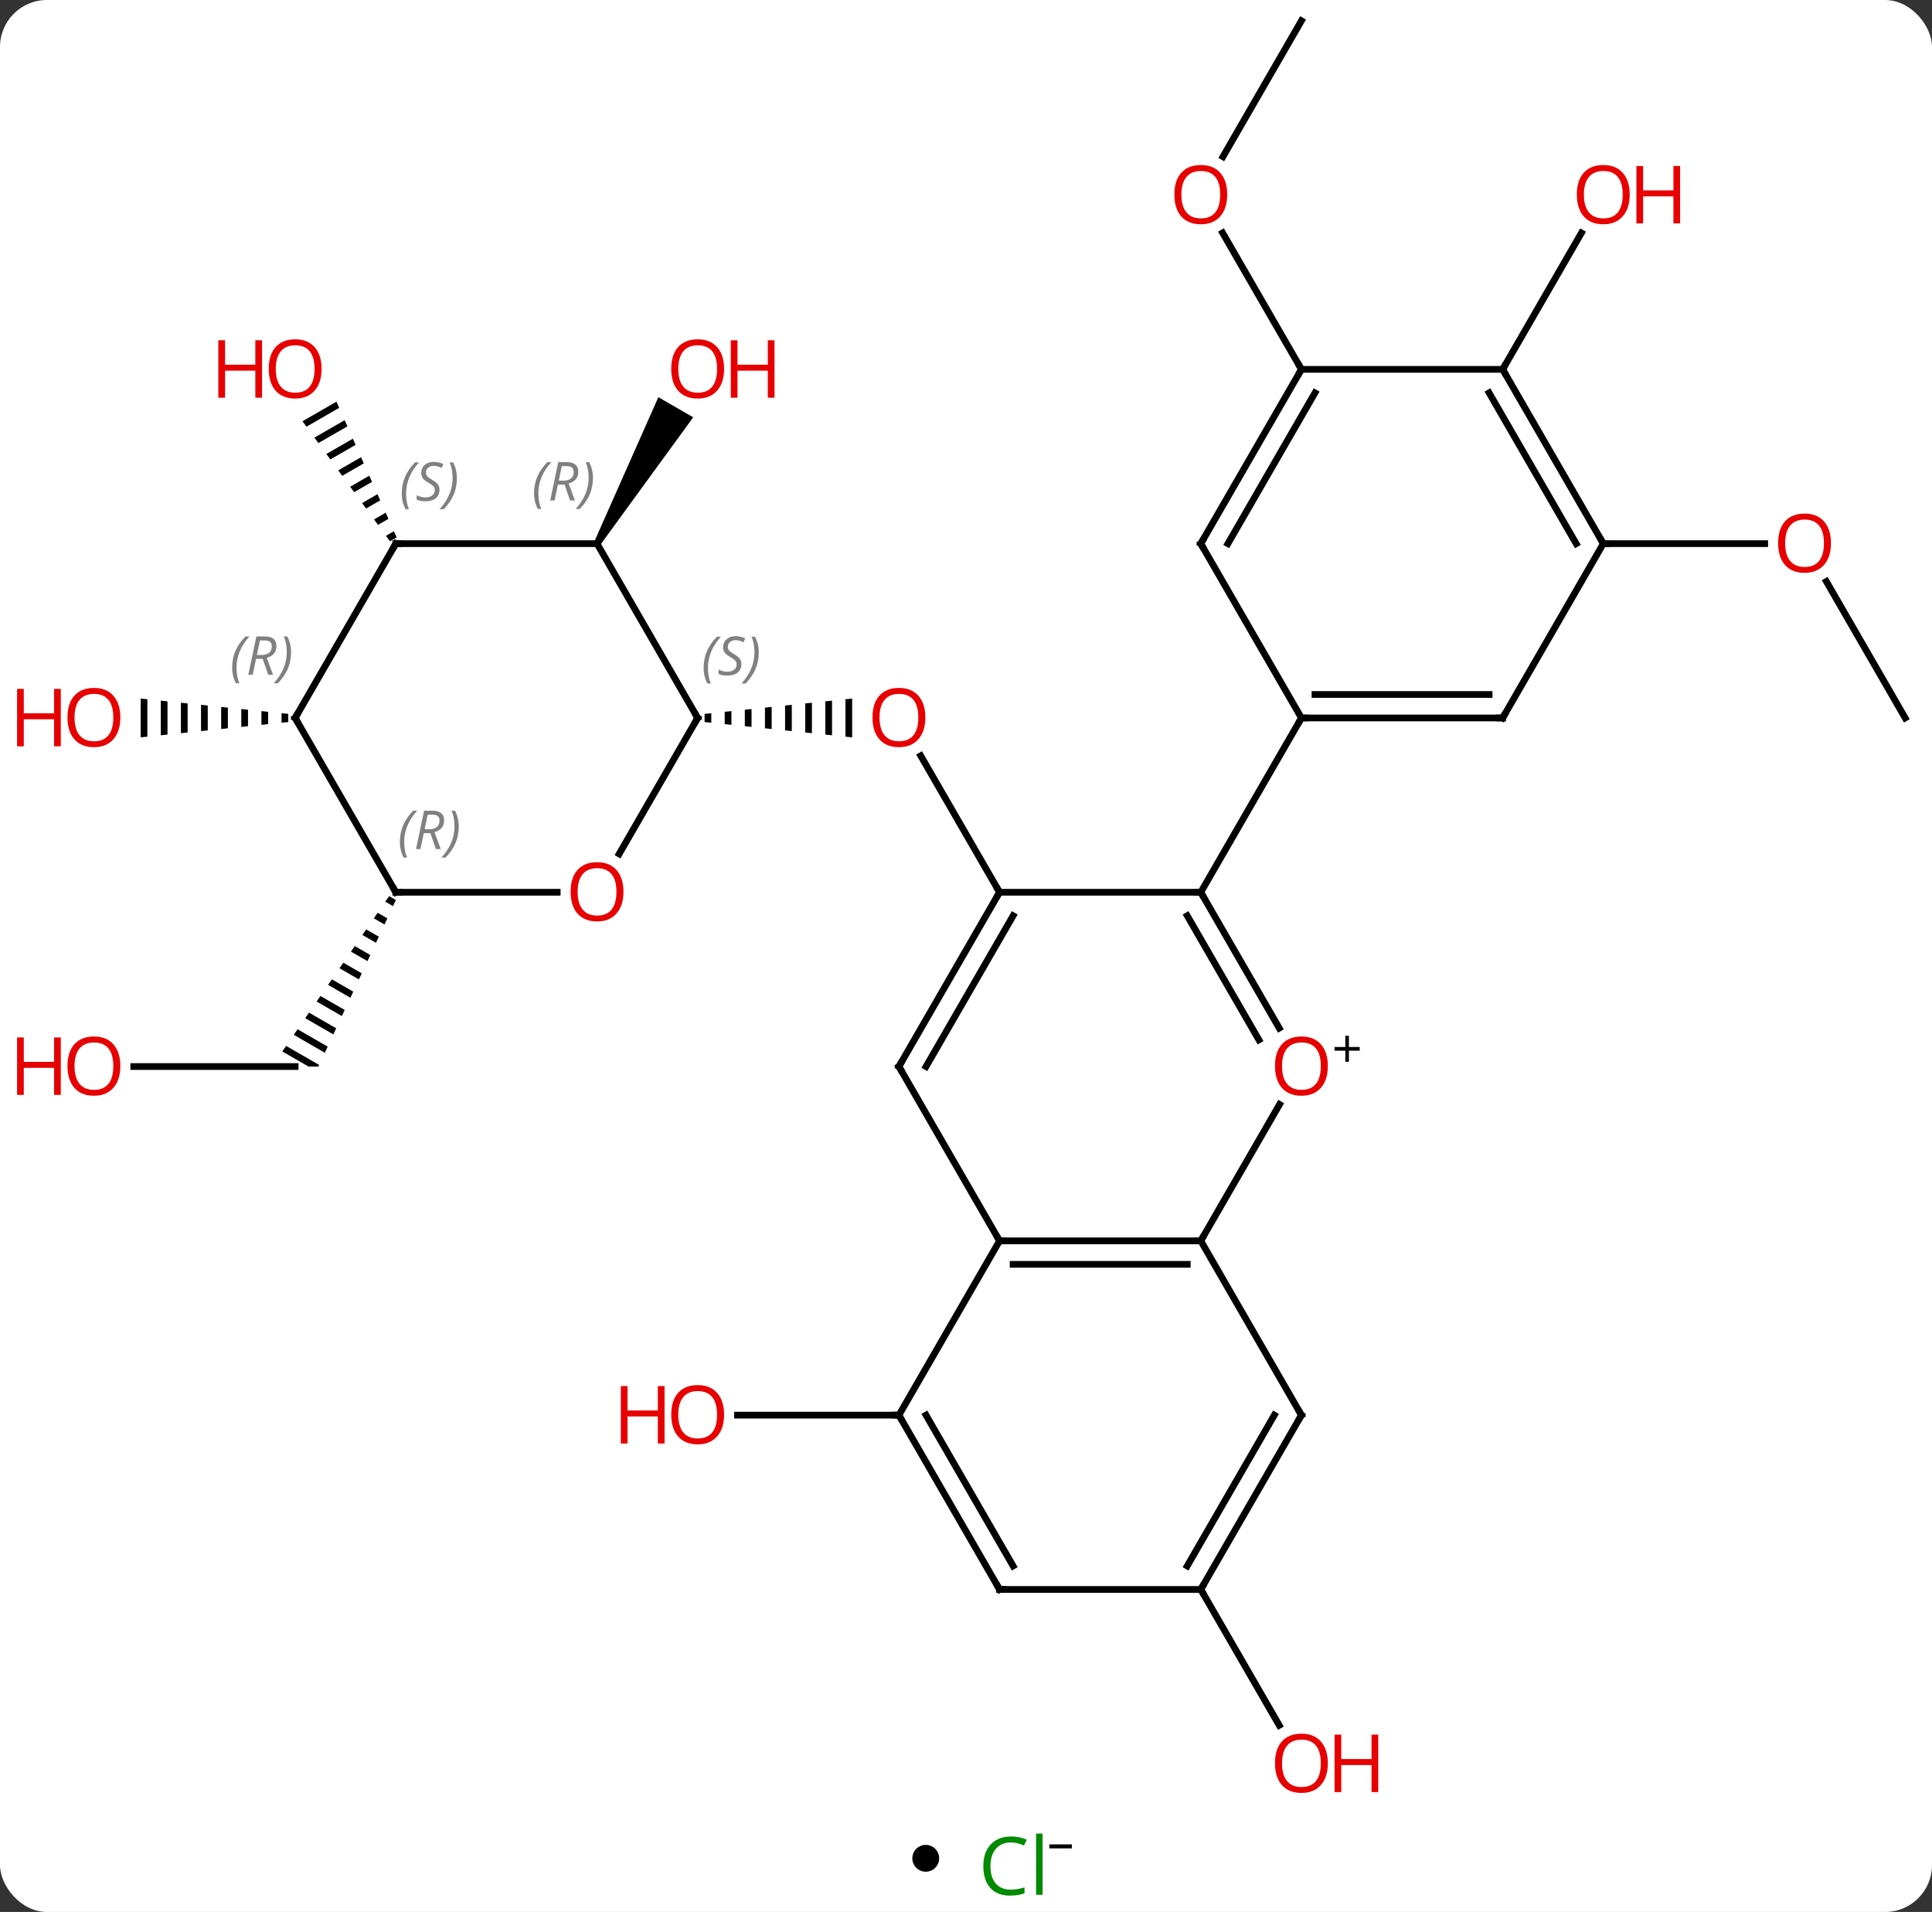 <svg width="288" viewBox="0 0 288 285" style="fill-opacity:1; color-rendering:auto; color-interpolation:auto; text-rendering:auto; stroke:black; stroke-linecap:square; stroke-miterlimit:10; shape-rendering:auto; stroke-opacity:1; fill:black; stroke-dasharray:none; font-weight:normal; stroke-width:1; font-family:'Open Sans'; font-style:normal; stroke-linejoin:miter; font-size:12; stroke-dashoffset:0; image-rendering:auto;" height="285" class="cas-substance-image" xmlns:xlink="http://www.w3.org/1999/xlink" xmlns="http://www.w3.org/2000/svg"><rect x="0" y="0" width="288" height="285" fill="#333333" stroke="none"/><svg class="cas-substance-single-component"><rect y="0" x="0" width="288" stroke="none" ry="7" rx="7" height="285" fill="white" class="cas-substance-group"/><svg y="0" x="0" width="288" viewBox="0 0 288 270" style="fill:black;" height="270" class="cas-substance-single-component-image"><svg><g><g transform="translate(149,133)" style="text-rendering:geometricPrecision; color-rendering:optimizeQuality; color-interpolation:linearRGB; stroke-linecap:butt; image-rendering:optimizeQuality;"><line y2="0" y1="-20.344" x2="0" x1="-11.746" style="fill:none;"/><path style="stroke:none;" d="M-42.969 -26.691 L-43.969 -26.587 L-43.969 -26.587 L-43.969 -25.373 L-43.969 -25.373 L-42.969 -25.269 L-42.969 -25.269 L-42.969 -26.691 ZM-39.969 -27.003 L-40.969 -26.899 L-40.969 -25.061 L-39.969 -24.957 L-39.969 -24.957 L-39.969 -27.003 ZM-36.969 -27.314 L-37.969 -27.21 L-37.969 -27.21 L-37.969 -24.75 L-37.969 -24.75 L-36.969 -24.646 L-36.969 -27.314 ZM-33.969 -27.626 L-34.969 -27.522 L-34.969 -27.522 L-34.969 -24.438 L-34.969 -24.438 L-33.969 -24.334 L-33.969 -24.334 L-33.969 -27.626 ZM-30.969 -27.938 L-31.969 -27.834 L-31.969 -27.834 L-31.969 -24.126 L-31.969 -24.126 L-30.969 -24.022 L-30.969 -24.022 L-30.969 -27.938 ZM-27.969 -28.25 L-28.969 -28.146 L-28.969 -23.814 L-27.969 -23.71 L-27.969 -23.71 L-27.969 -28.25 ZM-24.969 -28.561 L-25.969 -28.457 L-25.969 -28.457 L-25.969 -23.503 L-25.969 -23.503 L-24.969 -23.399 L-24.969 -23.399 L-24.969 -28.561 ZM-21.969 -28.873 L-22.969 -28.769 L-22.969 -28.769 L-22.969 -23.191 L-22.969 -23.191 L-21.969 -23.087 L-21.969 -23.087 L-21.969 -28.873 Z"/><line y2="-25.98" y1="-46.327" x2="135" x1="123.254" style="fill:none;"/><line y2="-51.963" y1="-51.963" x2="90" x1="114.062" style="fill:none;"/><line y2="-129.903" y1="-109.645" x2="45" x1="33.303" style="fill:none;"/><line y2="-77.943" y1="-98.287" x2="45" x1="33.254" style="fill:none;"/><line y2="77.943" y1="77.943" x2="-15" x1="-39.062" style="fill:none;"/><path style="stroke:none;" d="M-59.567 -51.713 L-60.433 -52.213 L-50.859 -73.795 L-45.663 -70.795 Z"/><line y2="-77.943" y1="-98.275" x2="75" x1="86.739" style="fill:none;"/><line y2="103.923" y1="124.175" x2="30" x1="41.693" style="fill:none;"/><line y2="25.98" y1="25.98" x2="-129.062" x1="-105" style="fill:none;"/><path style="stroke:none;" d="M-91.001 0.577 L-91.57 1.404 L-90.414 2.07 L-89.99 1.16 L-91.001 0.577 ZM-92.707 3.058 L-93.275 3.885 L-91.684 4.802 L-91.261 3.891 L-92.707 3.058 ZM-94.412 5.538 L-94.981 6.365 L-92.955 7.533 L-92.531 6.623 L-94.412 5.538 ZM-96.117 8.019 L-96.686 8.846 L-94.225 10.265 L-93.802 9.354 L-96.117 8.019 ZM-97.823 10.5 L-98.391 11.327 L-98.391 11.327 L-95.496 12.996 L-95.073 12.086 L-95.073 12.086 L-97.823 10.5 ZM-99.528 12.98 L-100.096 13.807 L-96.767 15.727 L-96.343 14.817 L-99.528 12.98 ZM-101.233 15.461 L-101.802 16.288 L-101.802 16.288 L-98.037 18.459 L-97.614 17.549 L-101.233 15.461 ZM-102.939 17.942 L-103.507 18.769 L-99.308 21.19 L-98.884 20.28 L-102.939 17.942 ZM-104.644 20.423 L-105.212 21.25 L-100.578 23.922 L-100.155 23.011 L-104.644 20.423 ZM-106.349 22.903 L-106.918 23.73 L-103.016 25.98 L-101.536 25.98 L-101.536 25.98 L-101.536 25.98 L-101.425 25.743 L-101.425 25.743 L-106.349 22.903 Z"/><path style="stroke:none;" d="M-98.846 -73.127 L-103.907 -70.208 L-103.907 -70.208 L-103.315 -69.395 L-98.438 -72.207 L-98.438 -72.207 L-98.846 -73.127 ZM-97.622 -70.368 L-102.13 -67.769 L-101.538 -66.955 L-97.214 -69.449 L-97.214 -69.449 L-97.622 -70.368 ZM-96.398 -67.61 L-100.353 -65.329 L-100.353 -65.329 L-99.761 -64.516 L-99.761 -64.516 L-95.99 -66.69 L-96.398 -67.61 ZM-95.174 -64.852 L-98.576 -62.89 L-97.984 -62.077 L-94.766 -63.932 L-94.766 -63.932 L-95.174 -64.852 ZM-93.951 -62.093 L-96.799 -60.451 L-96.207 -59.638 L-93.543 -61.174 L-93.543 -61.174 L-93.951 -62.093 ZM-92.727 -59.335 L-95.022 -58.011 L-95.022 -58.011 L-94.429 -57.198 L-92.319 -58.415 L-92.319 -58.415 L-92.727 -59.335 ZM-91.503 -56.576 L-93.245 -55.572 L-92.652 -54.759 L-92.652 -54.759 L-91.095 -55.657 L-91.503 -56.576 ZM-90.279 -53.818 L-91.467 -53.133 L-91.467 -53.133 L-90.875 -52.32 L-89.871 -52.898 L-89.871 -52.898 L-90.279 -53.818 Z"/><path style="stroke:none;" d="M-107.031 -26.691 L-107.031 -25.269 L-107.031 -25.269 L-106.031 -25.373 L-106.031 -26.587 L-107.031 -26.691 ZM-110.031 -27.003 L-110.031 -24.957 L-109.031 -25.061 L-109.031 -26.899 L-110.031 -27.003 ZM-113.031 -27.314 L-113.031 -24.646 L-112.031 -24.75 L-112.031 -24.75 L-112.031 -27.21 L-112.031 -27.21 L-113.031 -27.314 ZM-116.031 -27.626 L-116.031 -24.334 L-116.031 -24.334 L-115.031 -24.438 L-115.031 -24.438 L-115.031 -27.522 L-115.031 -27.522 L-116.031 -27.626 ZM-119.031 -27.938 L-119.031 -24.022 L-119.031 -24.022 L-118.031 -24.126 L-118.031 -24.126 L-118.031 -27.834 L-118.031 -27.834 L-119.031 -27.938 ZM-122.031 -28.25 L-122.031 -23.71 L-122.031 -23.71 L-121.031 -23.814 L-121.031 -28.146 L-122.031 -28.25 ZM-125.031 -28.561 L-125.031 -23.399 L-124.031 -23.503 L-124.031 -28.457 L-125.031 -28.561 ZM-128.031 -28.873 L-128.031 -23.087 L-127.031 -23.191 L-127.031 -23.191 L-127.031 -28.769 L-127.031 -28.769 L-128.031 -28.873 Z"/><line y2="0" y1="0" x2="0" x1="30" style="fill:none;"/><line y2="20.252" y1="0" x2="41.693" x1="30" style="fill:none;"/><line y2="22.002" y1="3.5" x2="38.662" x1="27.979" style="fill:none;"/><line y2="-25.98" y1="0" x2="45" x1="30" style="fill:none;"/><line y2="25.98" y1="0" x2="-15" x1="0" style="fill:none;"/><line y2="25.98" y1="3.5" x2="-10.959" x1="2.021" style="fill:none;"/><line y2="51.963" y1="31.628" x2="30" x1="41.739" style="fill:none;"/><line y2="51.963" y1="25.98" x2="0" x1="-15" style="fill:none;"/><line y2="51.963" y1="51.963" x2="0" x1="30" style="fill:none;"/><line y2="55.463" y1="55.463" x2="2.021" x1="27.979" style="fill:none;"/><line y2="77.943" y1="51.963" x2="45" x1="30" style="fill:none;"/><line y2="77.943" y1="51.963" x2="-15" x1="0" style="fill:none;"/><line y2="103.923" y1="77.943" x2="30" x1="45" style="fill:none;"/><line y2="100.423" y1="77.943" x2="27.979" x1="40.959" style="fill:none;"/><line y2="103.923" y1="77.943" x2="0" x1="-15" style="fill:none;"/><line y2="100.423" y1="77.943" x2="2.021" x1="-10.959" style="fill:none;"/><line y2="103.923" y1="103.923" x2="0" x1="30" style="fill:none;"/><line y2="-25.98" y1="-25.98" x2="75" x1="45" style="fill:none;"/><line y2="-29.48" y1="-29.48" x2="72.979" x1="47.021" style="fill:none;"/><line y2="-51.963" y1="-25.98" x2="30" x1="45" style="fill:none;"/><line y2="-51.963" y1="-25.98" x2="90" x1="75" style="fill:none;"/><line y2="-77.943" y1="-51.963" x2="45" x1="30" style="fill:none;"/><line y2="-74.443" y1="-51.963" x2="47.021" x1="34.041" style="fill:none;"/><line y2="-77.943" y1="-51.963" x2="75" x1="90" style="fill:none;"/><line y2="-74.443" y1="-51.963" x2="72.979" x1="85.959" style="fill:none;"/><line y2="-77.943" y1="-77.943" x2="75" x1="45" style="fill:none;"/><line y2="-5.722" y1="-25.98" x2="-56.697" x1="-45" style="fill:none;"/><line y2="-51.963" y1="-25.98" x2="-60" x1="-45" style="fill:none;"/><line y2="0" y1="0" x2="-90" x1="-65.938" style="fill:none;"/><line y2="-51.963" y1="-51.963" x2="-90" x1="-60" style="fill:none;"/><line y2="-25.98" y1="0" x2="-105" x1="-90" style="fill:none;"/><line y2="-25.98" y1="-51.963" x2="-105" x1="-90" style="fill:none;"/></g><g transform="translate(149,133)" style="fill:rgb(230,0,0); text-rendering:geometricPrecision; color-rendering:optimizeQuality; image-rendering:optimizeQuality; font-family:'Open Sans'; stroke:rgb(230,0,0); color-interpolation:linearRGB;"><path style="stroke:none;" d="M-11.062 -26.05 Q-11.062 -23.988 -12.102 -22.808 Q-13.141 -21.628 -14.984 -21.628 Q-16.875 -21.628 -17.906 -22.793 Q-18.938 -23.957 -18.938 -26.066 Q-18.938 -28.16 -17.906 -29.308 Q-16.875 -30.457 -14.984 -30.457 Q-13.125 -30.457 -12.094 -29.285 Q-11.062 -28.113 -11.062 -26.05 ZM-17.891 -26.05 Q-17.891 -24.316 -17.148 -23.41 Q-16.406 -22.503 -14.984 -22.503 Q-13.562 -22.503 -12.836 -23.402 Q-12.109 -24.3 -12.109 -26.05 Q-12.109 -27.785 -12.836 -28.675 Q-13.562 -29.566 -14.984 -29.566 Q-16.406 -29.566 -17.148 -28.668 Q-17.891 -27.769 -17.891 -26.05 Z"/><path style="stroke:none;" d="M123.938 -52.033 Q123.938 -49.971 122.898 -48.791 Q121.859 -47.611 120.016 -47.611 Q118.125 -47.611 117.094 -48.776 Q116.062 -49.94 116.062 -52.049 Q116.062 -54.143 117.094 -55.291 Q118.125 -56.44 120.016 -56.44 Q121.875 -56.44 122.906 -55.268 Q123.938 -54.096 123.938 -52.033 ZM117.109 -52.033 Q117.109 -50.299 117.852 -49.393 Q118.594 -48.486 120.016 -48.486 Q121.438 -48.486 122.164 -49.385 Q122.891 -50.283 122.891 -52.033 Q122.891 -53.768 122.164 -54.658 Q121.438 -55.549 120.016 -55.549 Q118.594 -55.549 117.852 -54.651 Q117.109 -53.752 117.109 -52.033 Z"/><path style="stroke:none;" d="M33.938 -103.993 Q33.938 -101.931 32.898 -100.751 Q31.859 -99.571 30.016 -99.571 Q28.125 -99.571 27.094 -100.736 Q26.062 -101.9 26.062 -104.009 Q26.062 -106.103 27.094 -107.251 Q28.125 -108.4 30.016 -108.4 Q31.875 -108.4 32.906 -107.228 Q33.938 -106.056 33.938 -103.993 ZM27.109 -103.993 Q27.109 -102.259 27.852 -101.353 Q28.594 -100.446 30.016 -100.446 Q31.438 -100.446 32.164 -101.345 Q32.891 -102.243 32.891 -103.993 Q32.891 -105.728 32.164 -106.618 Q31.438 -107.509 30.016 -107.509 Q28.594 -107.509 27.852 -106.611 Q27.109 -105.712 27.109 -103.993 Z"/><path style="stroke:none;" d="M-41.062 77.873 Q-41.062 79.935 -42.102 81.115 Q-43.141 82.295 -44.984 82.295 Q-46.875 82.295 -47.906 81.13 Q-48.938 79.966 -48.938 77.857 Q-48.938 75.763 -47.906 74.615 Q-46.875 73.466 -44.984 73.466 Q-43.125 73.466 -42.094 74.638 Q-41.062 75.81 -41.062 77.873 ZM-47.891 77.873 Q-47.891 79.607 -47.148 80.513 Q-46.406 81.42 -44.984 81.42 Q-43.562 81.42 -42.836 80.521 Q-42.109 79.623 -42.109 77.873 Q-42.109 76.138 -42.836 75.248 Q-43.562 74.357 -44.984 74.357 Q-46.406 74.357 -47.148 75.255 Q-47.891 76.154 -47.891 77.873 Z"/><path style="stroke:none;" d="M-49.938 82.17 L-50.938 82.17 L-50.938 78.138 L-55.453 78.138 L-55.453 82.17 L-56.453 82.17 L-56.453 73.607 L-55.453 73.607 L-55.453 77.248 L-50.938 77.248 L-50.938 73.607 L-49.938 73.607 L-49.938 82.17 Z"/><path style="stroke:none;" d="M-41.062 -78.013 Q-41.062 -75.951 -42.102 -74.771 Q-43.141 -73.591 -44.984 -73.591 Q-46.875 -73.591 -47.906 -74.755 Q-48.938 -75.92 -48.938 -78.029 Q-48.938 -80.123 -47.906 -81.271 Q-46.875 -82.42 -44.984 -82.42 Q-43.125 -82.42 -42.094 -81.248 Q-41.062 -80.076 -41.062 -78.013 ZM-47.891 -78.013 Q-47.891 -76.279 -47.148 -75.373 Q-46.406 -74.466 -44.984 -74.466 Q-43.562 -74.466 -42.836 -75.365 Q-42.109 -76.263 -42.109 -78.013 Q-42.109 -79.748 -42.836 -80.638 Q-43.562 -81.529 -44.984 -81.529 Q-46.406 -81.529 -47.148 -80.63 Q-47.891 -79.732 -47.891 -78.013 Z"/><path style="stroke:none;" d="M-33.547 -73.716 L-34.547 -73.716 L-34.547 -77.748 L-39.062 -77.748 L-39.062 -73.716 L-40.062 -73.716 L-40.062 -82.279 L-39.062 -82.279 L-39.062 -78.638 L-34.547 -78.638 L-34.547 -82.279 L-33.547 -82.279 L-33.547 -73.716 Z"/><path style="stroke:none;" d="M93.938 -103.993 Q93.938 -101.931 92.898 -100.751 Q91.859 -99.571 90.016 -99.571 Q88.125 -99.571 87.094 -100.736 Q86.062 -101.9 86.062 -104.009 Q86.062 -106.103 87.094 -107.251 Q88.125 -108.4 90.016 -108.4 Q91.875 -108.4 92.906 -107.228 Q93.938 -106.056 93.938 -103.993 ZM87.109 -103.993 Q87.109 -102.259 87.852 -101.353 Q88.594 -100.446 90.016 -100.446 Q91.438 -100.446 92.164 -101.345 Q92.891 -102.243 92.891 -103.993 Q92.891 -105.728 92.164 -106.618 Q91.438 -107.509 90.016 -107.509 Q88.594 -107.509 87.852 -106.611 Q87.109 -105.712 87.109 -103.993 Z"/><path style="stroke:none;" d="M101.453 -99.696 L100.453 -99.696 L100.453 -103.728 L95.938 -103.728 L95.938 -99.696 L94.938 -99.696 L94.938 -108.259 L95.938 -108.259 L95.938 -104.618 L100.453 -104.618 L100.453 -108.259 L101.453 -108.259 L101.453 -99.696 Z"/><path style="stroke:none;" d="M48.938 129.833 Q48.938 131.895 47.898 133.075 Q46.859 134.255 45.016 134.255 Q43.125 134.255 42.094 133.09 Q41.062 131.926 41.062 129.817 Q41.062 127.723 42.094 126.575 Q43.125 125.426 45.016 125.426 Q46.875 125.426 47.906 126.598 Q48.938 127.77 48.938 129.833 ZM42.109 129.833 Q42.109 131.567 42.852 132.473 Q43.594 133.38 45.016 133.38 Q46.438 133.38 47.164 132.481 Q47.891 131.583 47.891 129.833 Q47.891 128.098 47.164 127.208 Q46.438 126.317 45.016 126.317 Q43.594 126.317 42.852 127.216 Q42.109 128.114 42.109 129.833 Z"/><path style="stroke:none;" d="M56.453 134.13 L55.453 134.13 L55.453 130.098 L50.938 130.098 L50.938 134.13 L49.938 134.13 L49.938 125.567 L50.938 125.567 L50.938 129.208 L55.453 129.208 L55.453 125.567 L56.453 125.567 L56.453 134.13 Z"/><path style="stroke:none;" d="M-131.062 25.91 Q-131.062 27.972 -132.102 29.152 Q-133.141 30.332 -134.984 30.332 Q-136.875 30.332 -137.906 29.168 Q-138.938 28.003 -138.938 25.894 Q-138.938 23.8 -137.906 22.652 Q-136.875 21.503 -134.984 21.503 Q-133.125 21.503 -132.094 22.675 Q-131.062 23.847 -131.062 25.91 ZM-137.891 25.91 Q-137.891 27.644 -137.148 28.55 Q-136.406 29.457 -134.984 29.457 Q-133.562 29.457 -132.836 28.558 Q-132.109 27.66 -132.109 25.91 Q-132.109 24.175 -132.836 23.285 Q-133.562 22.394 -134.984 22.394 Q-136.406 22.394 -137.148 23.293 Q-137.891 24.191 -137.891 25.91 Z"/><path style="stroke:none;" d="M-139.938 30.207 L-140.938 30.207 L-140.938 26.175 L-145.453 26.175 L-145.453 30.207 L-146.453 30.207 L-146.453 21.644 L-145.453 21.644 L-145.453 25.285 L-140.938 25.285 L-140.938 21.644 L-139.938 21.644 L-139.938 30.207 Z"/><path style="stroke:none;" d="M-101.062 -78.013 Q-101.062 -75.951 -102.102 -74.771 Q-103.141 -73.591 -104.984 -73.591 Q-106.875 -73.591 -107.906 -74.755 Q-108.938 -75.92 -108.938 -78.029 Q-108.938 -80.123 -107.906 -81.271 Q-106.875 -82.42 -104.984 -82.42 Q-103.125 -82.42 -102.094 -81.248 Q-101.062 -80.076 -101.062 -78.013 ZM-107.891 -78.013 Q-107.891 -76.279 -107.148 -75.373 Q-106.406 -74.466 -104.984 -74.466 Q-103.562 -74.466 -102.836 -75.365 Q-102.109 -76.263 -102.109 -78.013 Q-102.109 -79.748 -102.836 -80.638 Q-103.562 -81.529 -104.984 -81.529 Q-106.406 -81.529 -107.148 -80.63 Q-107.891 -79.732 -107.891 -78.013 Z"/><path style="stroke:none;" d="M-109.938 -73.716 L-110.938 -73.716 L-110.938 -77.748 L-115.453 -77.748 L-115.453 -73.716 L-116.453 -73.716 L-116.453 -82.279 L-115.453 -82.279 L-115.453 -78.638 L-110.938 -78.638 L-110.938 -82.279 L-109.938 -82.279 L-109.938 -73.716 Z"/><path style="stroke:none;" d="M-131.062 -26.05 Q-131.062 -23.988 -132.102 -22.808 Q-133.141 -21.628 -134.984 -21.628 Q-136.875 -21.628 -137.906 -22.793 Q-138.938 -23.957 -138.938 -26.066 Q-138.938 -28.16 -137.906 -29.308 Q-136.875 -30.457 -134.984 -30.457 Q-133.125 -30.457 -132.094 -29.285 Q-131.062 -28.113 -131.062 -26.05 ZM-137.891 -26.05 Q-137.891 -24.316 -137.148 -23.41 Q-136.406 -22.503 -134.984 -22.503 Q-133.562 -22.503 -132.836 -23.402 Q-132.109 -24.3 -132.109 -26.05 Q-132.109 -27.785 -132.836 -28.675 Q-133.562 -29.566 -134.984 -29.566 Q-136.406 -29.566 -137.148 -28.668 Q-137.891 -27.769 -137.891 -26.05 Z"/><path style="stroke:none;" d="M-139.938 -21.753 L-140.938 -21.753 L-140.938 -25.785 L-145.453 -25.785 L-145.453 -21.753 L-146.453 -21.753 L-146.453 -30.316 L-145.453 -30.316 L-145.453 -26.675 L-140.938 -26.675 L-140.938 -30.316 L-139.938 -30.316 L-139.938 -21.753 Z"/></g><g transform="translate(149,133)" style="stroke-linecap:butt; text-rendering:geometricPrecision; color-rendering:optimizeQuality; image-rendering:optimizeQuality; font-family:'Open Sans'; color-interpolation:linearRGB; stroke-miterlimit:5;"><path style="fill:none;" d="M30.25 0.433 L30 0 L29.5 -0"/><path style="fill:none;" d="M-0.25 0.433 L0 0 L-0.25 -0.433"/><path style="fill:rgb(230,0,0); stroke:none;" d="M48.938 25.91 Q48.938 27.972 47.898 29.152 Q46.859 30.332 45.016 30.332 Q43.125 30.332 42.094 29.168 Q41.062 28.003 41.062 25.894 Q41.062 23.8 42.094 22.652 Q43.125 21.503 45.016 21.503 Q46.875 21.503 47.906 22.675 Q48.938 23.847 48.938 25.91 ZM42.109 25.91 Q42.109 27.644 42.852 28.55 Q43.594 29.457 45.016 29.457 Q46.438 29.457 47.164 28.558 Q47.891 27.66 47.891 25.91 Q47.891 24.175 47.164 23.285 Q46.438 22.394 45.016 22.394 Q43.594 22.394 42.852 23.293 Q42.109 24.191 42.109 25.91 Z"/><path style="stroke:none;" d="M52.078 23.066 L53.688 23.066 L53.688 23.613 L52.078 23.613 L52.078 25.269 L51.547 25.269 L51.547 23.613 L49.938 23.613 L49.938 23.066 L51.547 23.066 L51.547 21.394 L52.078 21.394 L52.078 23.066 Z"/><path style="fill:none;" d="M-14.75 25.547 L-15 25.98 L-14.75 26.413"/><path style="fill:none;" d="M29.5 51.963 L30 51.963 L30.25 51.53"/><path style="fill:none;" d="M0.5 51.963 L0 51.963 L-0.25 51.53"/><path style="fill:none;" d="M44.75 77.51 L45 77.943 L44.75 78.376"/><path style="fill:none;" d="M-14.75 78.376 L-15 77.943 L-15.5 77.943"/><path style="fill:none;" d="M30.25 103.49 L30 103.923 L30.25 104.356"/><path style="fill:none;" d="M-0.25 103.49 L0 103.923 L0.5 103.923"/><path style="fill:none;" d="M45.5 -25.98 L45 -25.98 L44.75 -25.547"/><path style="fill:none;" d="M74.5 -25.98 L75 -25.98 L75.25 -26.413"/><path style="fill:none;" d="M30.25 -51.53 L30 -51.963 L30.25 -52.396"/><path style="fill:none;" d="M89.75 -52.396 L90 -51.963 L90.5 -51.963"/><path style="fill:none;" d="M44.75 -77.51 L45 -77.943 L44.75 -78.376"/><path style="fill:none;" d="M75.25 -77.51 L75 -77.943 L75.25 -78.376"/><path style="fill:none;" d="M-45.25 -25.547 L-45 -25.98 L-45.25 -26.413"/></g><g transform="translate(149,133)" style="stroke-linecap:butt; font-size:8.4px; fill:gray; text-rendering:geometricPrecision; image-rendering:optimizeQuality; color-rendering:optimizeQuality; font-family:'Open Sans'; font-style:italic; stroke:gray; color-interpolation:linearRGB; stroke-miterlimit:5;"><path style="stroke:none;" d="M-44.109 -33.437 Q-44.109 -34.765 -43.64 -35.89 Q-43.171 -37.015 -42.14 -38.093 L-41.531 -38.093 Q-42.499 -37.031 -42.984 -35.859 Q-43.468 -34.687 -43.468 -33.453 Q-43.468 -32.125 -43.031 -31.109 L-43.546 -31.109 Q-44.109 -32.14 -44.109 -33.437 ZM-38.486 -34.031 Q-38.486 -33.203 -39.033 -32.75 Q-39.58 -32.297 -40.58 -32.297 Q-40.986 -32.297 -41.299 -32.351 Q-41.611 -32.406 -41.892 -32.547 L-41.892 -33.203 Q-41.267 -32.875 -40.564 -32.875 Q-39.939 -32.875 -39.564 -33.172 Q-39.189 -33.468 -39.189 -33.984 Q-39.189 -34.297 -39.392 -34.523 Q-39.595 -34.75 -40.158 -35.078 Q-40.752 -35.406 -40.978 -35.734 Q-41.205 -36.062 -41.205 -36.515 Q-41.205 -37.25 -40.689 -37.711 Q-40.174 -38.172 -39.33 -38.172 Q-38.955 -38.172 -38.619 -38.093 Q-38.283 -38.015 -37.908 -37.843 L-38.174 -37.25 Q-38.424 -37.406 -38.744 -37.492 Q-39.064 -37.578 -39.33 -37.578 Q-39.861 -37.578 -40.181 -37.304 Q-40.502 -37.031 -40.502 -36.562 Q-40.502 -36.359 -40.431 -36.211 Q-40.361 -36.062 -40.22 -35.929 Q-40.08 -35.797 -39.658 -35.547 Q-39.095 -35.203 -38.892 -35.008 Q-38.689 -34.812 -38.588 -34.578 Q-38.486 -34.343 -38.486 -34.031 ZM-35.892 -35.75 Q-35.892 -34.422 -36.368 -33.289 Q-36.845 -32.156 -37.86 -31.109 L-38.47 -31.109 Q-36.532 -33.265 -36.532 -35.75 Q-36.532 -37.078 -36.97 -38.093 L-36.454 -38.093 Q-35.892 -37.031 -35.892 -35.75 Z"/></g><g transform="translate(149,133)" style="stroke-linecap:butt; fill:rgb(230,0,0); text-rendering:geometricPrecision; color-rendering:optimizeQuality; image-rendering:optimizeQuality; font-family:'Open Sans'; stroke:rgb(230,0,0); color-interpolation:linearRGB; stroke-miterlimit:5;"><path style="stroke:none;" d="M-56.062 -0.07 Q-56.062 1.992 -57.102 3.172 Q-58.141 4.352 -59.984 4.352 Q-61.875 4.352 -62.906 3.188 Q-63.938 2.023 -63.938 -0.086 Q-63.938 -2.18 -62.906 -3.328 Q-61.875 -4.477 -59.984 -4.477 Q-58.125 -4.477 -57.094 -3.305 Q-56.062 -2.133 -56.062 -0.07 ZM-62.891 -0.07 Q-62.891 1.664 -62.148 2.57 Q-61.406 3.477 -59.984 3.477 Q-58.562 3.477 -57.836 2.578 Q-57.109 1.68 -57.109 -0.07 Q-57.109 -1.805 -57.836 -2.695 Q-58.562 -3.586 -59.984 -3.586 Q-61.406 -3.586 -62.148 -2.688 Q-62.891 -1.789 -62.891 -0.07 Z"/></g><g transform="translate(149,133)" style="stroke-linecap:butt; font-size:8.4px; fill:gray; text-rendering:geometricPrecision; image-rendering:optimizeQuality; color-rendering:optimizeQuality; font-family:'Open Sans'; font-style:italic; stroke:gray; color-interpolation:linearRGB; stroke-miterlimit:5;"><path style="stroke:none;" d="M-69.389 -59.459 Q-69.389 -60.787 -68.92 -61.912 Q-68.451 -63.037 -67.42 -64.115 L-66.811 -64.115 Q-67.779 -63.053 -68.264 -61.881 Q-68.748 -60.709 -68.748 -59.475 Q-68.748 -58.147 -68.311 -57.131 L-68.826 -57.131 Q-69.389 -58.162 -69.389 -59.459 ZM-65.829 -60.772 L-66.329 -58.397 L-66.985 -58.397 L-65.782 -64.115 L-64.532 -64.115 Q-62.797 -64.115 -62.797 -62.678 Q-62.797 -61.319 -64.235 -60.928 L-63.297 -58.397 L-64.016 -58.397 L-64.844 -60.772 L-65.829 -60.772 ZM-65.251 -63.522 Q-65.641 -61.6 -65.704 -61.35 L-65.047 -61.35 Q-64.297 -61.35 -63.891 -61.678 Q-63.485 -62.006 -63.485 -62.631 Q-63.485 -63.1 -63.743 -63.311 Q-64.001 -63.522 -64.594 -63.522 L-65.251 -63.522 ZM-60.611 -61.772 Q-60.611 -60.444 -61.088 -59.311 Q-61.565 -58.178 -62.58 -57.131 L-63.19 -57.131 Q-61.252 -59.287 -61.252 -61.772 Q-61.252 -63.1 -61.69 -64.115 L-61.174 -64.115 Q-60.611 -63.053 -60.611 -61.772 Z"/><path style="fill:none; stroke:black;" d="M-89.5 0 L-90 0 L-90.25 -0.433"/><path style="stroke:none;" d="M-89.388 -7.496 Q-89.388 -8.824 -88.92 -9.949 Q-88.451 -11.074 -87.42 -12.152 L-86.81 -12.152 Q-87.779 -11.09 -88.263 -9.918 Q-88.748 -8.746 -88.748 -7.512 Q-88.748 -6.184 -88.31 -5.168 L-88.826 -5.168 Q-89.388 -6.199 -89.388 -7.496 ZM-85.829 -8.809 L-86.329 -6.434 L-86.985 -6.434 L-85.782 -12.152 L-84.532 -12.152 Q-82.797 -12.152 -82.797 -10.715 Q-82.797 -9.355 -84.235 -8.965 L-83.297 -6.434 L-84.016 -6.434 L-84.844 -8.809 L-85.829 -8.809 ZM-85.25 -11.559 Q-85.641 -9.637 -85.704 -9.387 L-85.047 -9.387 Q-84.297 -9.387 -83.891 -9.715 Q-83.485 -10.043 -83.485 -10.668 Q-83.485 -11.137 -83.743 -11.348 Q-84 -11.559 -84.594 -11.559 L-85.25 -11.559 ZM-80.611 -9.809 Q-80.611 -8.48 -81.088 -7.348 Q-81.564 -6.215 -82.58 -5.168 L-83.189 -5.168 Q-81.252 -7.324 -81.252 -9.809 Q-81.252 -11.137 -81.689 -12.152 L-81.174 -12.152 Q-80.611 -11.09 -80.611 -9.809 Z"/><path style="fill:none; stroke:black;" d="M-89.5 -51.963 L-90 -51.963 L-90.25 -51.53"/><path style="stroke:none;" d="M-89.109 -59.42 Q-89.109 -60.748 -88.64 -61.873 Q-88.171 -62.998 -87.14 -64.076 L-86.531 -64.076 Q-87.499 -63.014 -87.984 -61.842 Q-88.468 -60.67 -88.468 -59.436 Q-88.468 -58.108 -88.031 -57.092 L-88.546 -57.092 Q-89.109 -58.123 -89.109 -59.42 ZM-83.486 -60.014 Q-83.486 -59.186 -84.033 -58.733 Q-84.58 -58.28 -85.58 -58.28 Q-85.986 -58.28 -86.299 -58.334 Q-86.611 -58.389 -86.892 -58.53 L-86.892 -59.186 Q-86.267 -58.858 -85.564 -58.858 Q-84.939 -58.858 -84.564 -59.155 Q-84.189 -59.451 -84.189 -59.967 Q-84.189 -60.28 -84.392 -60.506 Q-84.595 -60.733 -85.158 -61.061 Q-85.752 -61.389 -85.978 -61.717 Q-86.205 -62.045 -86.205 -62.498 Q-86.205 -63.233 -85.689 -63.694 Q-85.174 -64.155 -84.33 -64.155 Q-83.955 -64.155 -83.619 -64.076 Q-83.283 -63.998 -82.908 -63.826 L-83.174 -63.233 Q-83.424 -63.389 -83.744 -63.475 Q-84.064 -63.561 -84.33 -63.561 Q-84.861 -63.561 -85.181 -63.287 Q-85.502 -63.014 -85.502 -62.545 Q-85.502 -62.342 -85.431 -62.194 Q-85.361 -62.045 -85.22 -61.912 Q-85.08 -61.78 -84.658 -61.53 Q-84.095 -61.186 -83.892 -60.99 Q-83.689 -60.795 -83.588 -60.561 Q-83.486 -60.326 -83.486 -60.014 ZM-80.892 -61.733 Q-80.892 -60.405 -81.368 -59.272 Q-81.845 -58.139 -82.86 -57.092 L-83.47 -57.092 Q-81.532 -59.248 -81.532 -61.733 Q-81.532 -63.061 -81.97 -64.076 L-81.454 -64.076 Q-80.892 -63.014 -80.892 -61.733 Z"/><path style="fill:none; stroke:black;" d="M-104.75 -25.547 L-105 -25.98 L-104.75 -26.413"/><path style="stroke:none;" d="M-114.389 -33.476 Q-114.389 -34.804 -113.92 -35.929 Q-113.452 -37.054 -112.42 -38.132 L-111.811 -38.132 Q-112.78 -37.07 -113.264 -35.898 Q-113.748 -34.726 -113.748 -33.492 Q-113.748 -32.163 -113.311 -31.148 L-113.827 -31.148 Q-114.389 -32.179 -114.389 -33.476 ZM-110.829 -34.788 L-111.329 -32.413 L-111.985 -32.413 L-110.782 -38.132 L-109.532 -38.132 Q-107.798 -38.132 -107.798 -36.695 Q-107.798 -35.335 -109.235 -34.945 L-108.298 -32.413 L-109.016 -32.413 L-109.845 -34.788 L-110.829 -34.788 ZM-110.251 -37.538 Q-110.641 -35.617 -110.704 -35.367 L-110.048 -35.367 Q-109.298 -35.367 -108.891 -35.695 Q-108.485 -36.023 -108.485 -36.648 Q-108.485 -37.117 -108.743 -37.328 Q-109.001 -37.538 -109.595 -37.538 L-110.251 -37.538 ZM-105.612 -35.788 Q-105.612 -34.46 -106.088 -33.328 Q-106.565 -32.195 -107.581 -31.148 L-108.19 -31.148 Q-106.252 -33.304 -106.252 -35.788 Q-106.252 -37.117 -106.69 -38.132 L-106.174 -38.132 Q-105.612 -37.07 -105.612 -35.788 Z"/></g></g></svg></svg><svg y="270" x="136" class="cas-substance-saf"><svg y="5" x="0" width="4" style="fill:black;" height="4" class="cas-substance-saf-dot"><circle stroke="none" r="2" fill="black" cy="2" cx="2"/></svg><svg y="0" x="8" width="19" style="fill:black;" height="15" class="cas-substance-saf-image"><svg><g><g transform="translate(7,8)" style="fill:rgb(0,138,0); text-rendering:geometricPrecision; color-rendering:optimizeQuality; image-rendering:optimizeQuality; font-family:'Open Sans'; stroke:rgb(0,138,0); color-interpolation:linearRGB;"><path style="stroke:none;" d="M-0.309 -3.359 Q-1.715 -3.359 -2.535 -2.422 Q-3.356 -1.484 -3.356 0.156 Q-3.356 1.828 -2.566 2.75 Q-1.777 3.672 -0.324 3.672 Q0.582 3.672 1.723 3.344 L1.723 4.219 Q0.832 4.562 -0.465 4.562 Q-2.356 4.562 -3.387 3.406 Q-4.418 2.25 -4.418 0.141 Q-4.418 -1.188 -3.926 -2.18 Q-3.434 -3.172 -2.496 -3.711 Q-1.559 -4.25 -0.293 -4.25 Q1.051 -4.25 2.066 -3.766 L1.645 -2.906 Q0.66 -3.359 -0.309 -3.359 ZM4.418 4.438 L3.449 4.438 L3.449 -4.688 L4.418 -4.688 L4.418 4.438 Z"/><path style="fill:black; stroke:none;" d="M5.418 -2.478 L5.418 -3.072 L8.777 -3.072 L8.777 -2.478 L5.418 -2.478 Z"/></g></g></svg></svg></svg></svg></svg>